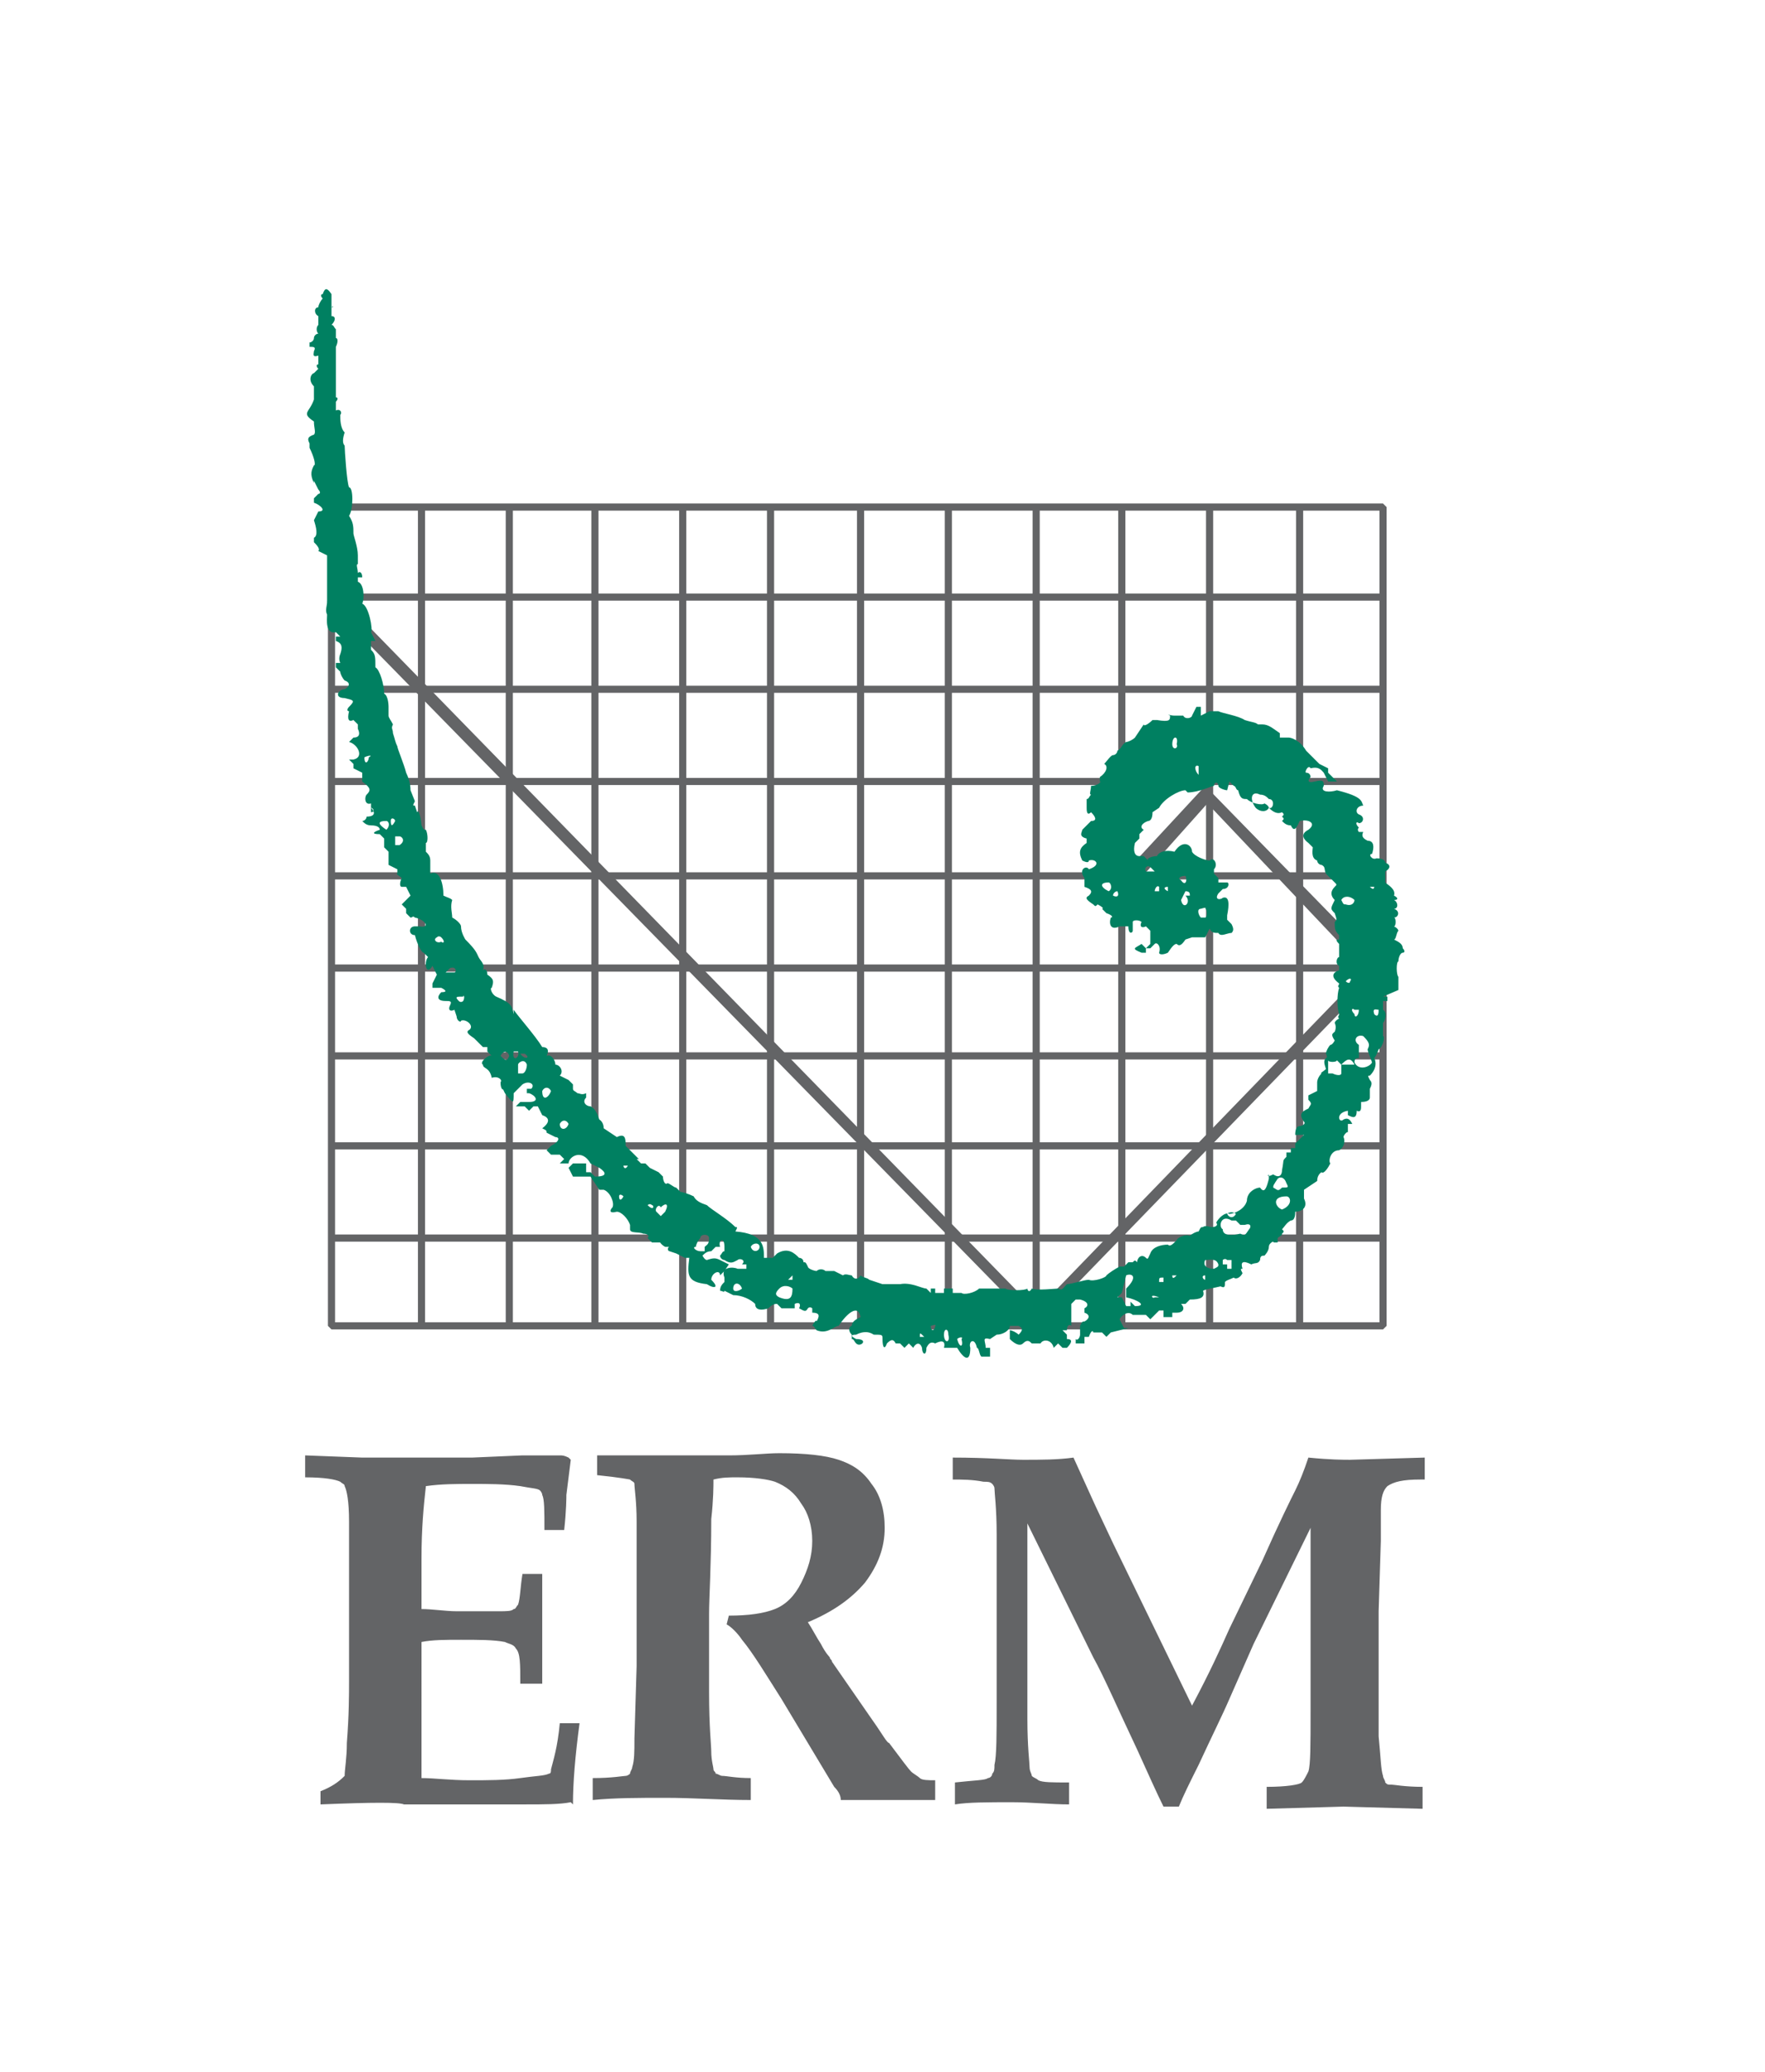 <svg version='1.1' xmlns='http://www.w3.org/2000/svg'  viewBox='0 0 80.4 94.4'><path style='fill:none;stroke:#636466;stroke-width:.325;stroke-miterlimit:1' d='M15.1 23.1H63v37.3H15.1zM63 56.4H15.1M63 52.2H15.1M63 44.1H15.1M63 39.9H15.1M63 35.6H15.1M63 31.4H15.1M63 27.2H15.1M59.2 60.4V23.1M55.1 60.4V23.1M47.2 60.4V23.1M43.2 60.4V23.1M39.2 60.4V23.1M35.1 60.4V23.1M31.1 60.4V23.1M27.1 60.4V23.1M23.2 60.4V23.1M19.2 60.4V23.1M63 48.1H15.1M51.1 60.4V23.1'/><path style='fill:#636466' d='M14.6 82.2v-.6c.5-.2.8-.4 1.1-.7 0-.3.1-.8.1-1.5.1-1.3.1-2.2.1-2.8v-7.3c0-.9-.1-1.4-.2-1.6 0-.1-.1-.1-.2-.2-.2-.1-.7-.2-1.6-.2v-1l2.6.1h5l2.3-.1h1.7c.1 0 .2 0 .4.1l.1.1-.2 1.6c0 .1 0 .7-.1 1.6h-.9c0-.9 0-1.4-.1-1.6 0-.1-.1-.2-.1-.2-.1-.1-.4-.1-.9-.2-.7-.1-1.5-.1-2.2-.1-.7 0-1.4 0-2.1.1-.1.9-.2 1.9-.2 3.3v2.3c.5 0 1.1.1 1.6.1h1.9c.4 0 .6 0 .7-.1.1 0 .1-.1.2-.2.1-.3.1-.8.2-1.4h.9v5h-1c0-.9 0-1.4-.2-1.6-.1-.2-.3-.2-.5-.3-.5-.1-1.2-.1-2-.1-.7 0-1.3 0-1.8.1V81c.6 0 1.3.1 2.2.1.8 0 1.6 0 2.3-.1.7-.1 1.1-.1 1.3-.2.1 0 .1-.1.1-.2.1-.4.3-1 .4-2.1h.9c-.2 1.5-.3 2.7-.3 3.7l-.1-.1c-.5.1-1.2.1-2.1.1h-5.5c-.2-.1-1.4-.1-3.8 0zM27.2 67.2v-.9h6c.9 0 1.7-.1 2.3-.1 1.2 0 2.1.1 2.7.3.6.2 1.1.5 1.5 1.1.4.5.6 1.2.6 2 0 .9-.3 1.7-.9 2.5-.6.7-1.4 1.3-2.6 1.8.2.3.4.7.6 1 .2.4.4.6.4.6 0 .1.1.1.1.2l1.8 2.6c.5.7.7 1.1.8 1.1.6.8.9 1.2 1 1.3.1.1.3.2.4.3.1.1.4.1.7.1v.9h-4.3c0-.2-.1-.4-.3-.6l-2.4-4c-.7-1.1-1.3-2.1-1.8-2.7-.2-.3-.5-.6-.7-.7l.1-.4c.9 0 1.6-.1 2.1-.3.5-.2.9-.6 1.2-1.2.3-.6.5-1.2.5-1.9s-.2-1.3-.5-1.7c-.3-.5-.7-.8-1.2-1-.3-.1-.9-.2-1.7-.2-.4 0-.7 0-1.1.1 0 .3 0 .9-.1 1.8 0 2.1-.1 3.6-.1 4.3v3.6c0 1.6.1 2.4.1 2.7 0 .4.1.7.1.8 0 .1.1.1.1.2.1 0 .2.1.3.1.2 0 .6.1 1.3.1v1c-1.3 0-2.6-.1-3.9-.1-1.2 0-2.3 0-3.3.1v-1c.9 0 1.4-.1 1.5-.1.1 0 .2-.1.2-.1 0-.1.1-.2.1-.3.1-.3.1-.7.1-1.3l.1-3.3v-6.6c0-.9-.1-1.5-.1-1.7 0-.1-.1-.1-.2-.2 0 0-.5-.1-1.5-.2zM43.5 82.2v-1c.9-.1 1.4-.1 1.5-.2.1 0 .2-.1.2-.2.1-.1.1-.2.1-.4.1-.4.1-1.4.1-2.8V69.9c0-1.2-.1-1.9-.1-2.1 0-.1-.1-.2-.1-.2-.1-.1-.2-.1-.4-.1-.5-.1-1-.1-1.4-.1v-1c1.6 0 2.6.1 3.2.1.8 0 1.6 0 2.3-.1l1 2.2.8 1.7 3.6 7.4c.8-1.5 1.3-2.6 1.7-3.5l1.5-3.1c.8-1.8 1.3-2.8 1.5-3.2.2-.4.4-.9.6-1.5 1 .1 1.6.1 1.9.1l3.4-.1v1h-.2c-.8 0-1.2.1-1.5.3-.2.2-.3.5-.3 1.1v1.4l-.1 3.2v5.7c.1 1 .1 1.5.2 1.8 0 .1.1.2.1.3.1.1.1.1.3.1.1 0 .6.1 1.4.1v1l-3.6-.1-3.5.1v-1c.9 0 1.5-.1 1.6-.2.1-.1.2-.3.3-.5.1-.3.1-1.2.1-2.8v-8.3l-2.6 5.3-1.1 2.5c-.3.7-.8 1.7-1.4 3-.4.8-.7 1.4-.9 1.9H53c-.3-.6-.7-1.5-1.2-2.6-.9-1.9-1.5-3.3-2-4.2l-3-6.1V78.3c0 1.3.1 2 .1 2.2 0 .2.1.3.1.4.1.1.2.1.3.2.2.1.6.1 1.4.1v1c-.8 0-1.7-.1-2.6-.1-1.1 0-2 0-2.6.1zM47.2 59.7l15-15.5-7.2-7.6-3.3 3.7-.6-.4 3.8-4.1 8.1 8.3-15.8 16.3-32.3-33 .4-.4z'/><path d='M22.8 49.3c.1-.1-.1-.3-.4-.2-.1-.5-.4-.4-.4-.6-.2-.1.3-.5.4-.4l-.2-.2v-.2H22l-.4-.4c-.3-.2-.4-.3-.2-.4.2-.2-.2-.5-.4-.4 0 .1-.2 0-.2-.2l-.1-.3c-.2.1-.3 0-.2-.2.1-.2 0-.2-.2-.2-.4 0-.4-.2-.2-.4.3 0 .2-.1 0-.2h-.4v-.2l.2-.4-.2-.4c-.3.5-.4-.2-.2-.4l-.2-.2c-.1 0-.3-.4-.4-.8-.3 0-.3-.4 0-.4h.2c.5.1.3-.3-.2-.4-.1-.1-.1 0-.2 0l-.2-.2v-.2l-.2-.2.2-.2.2-.2-.2-.4h-.2c-.1 0-.1-.2 0-.4-.1-.1-.3-.2-.2-.2v-.2l-.4-.2v-.6l-.2-.2v-.4l-.2-.2c-.4 0-.3-.1 0-.2 0-.1-.1-.2-.4-.2-.2 0-.3-.1-.4-.2.1 0 .2-.1.2-.2.4 0 .4-.2.2-.4v.2c.2 0 .1-.2 0-.2v-.2c-.3.1-.3-.3-.2-.4.2-.2.2-.3-.2-.6v-.4l-.4-.2v-.2l-.2-.2h.2c.5-.1.2-.7-.2-.8l.2-.2c.3 0 .3-.2.2-.4V33l-.2-.2c-.2.1-.3 0-.2-.4-.1 0-.1-.1 0-.2.3-.3.2-.3-.2-.4-.5 0-.3-.4 0-.4.2-.1.3-.3 0-.4-.1-.1-.2-.3-.2-.4l-.2-.2v-.2h.2c-.1-.2 0-.4 0-.4.1-.3.1-.5-.2-.6V29h.2l-.2-.2c-.5.1-.4-.6-.4-.8-.1-.2 0-.4 0-.6v-2.1l-.4-.2c.1-.1-.1-.3-.2-.4v-.2c.2-.1.1-.5 0-.8l.2-.4c.4 0 .1-.3-.2-.4v-.2l.2-.2c.1 0 .1-.1 0-.2l-.2-.4v.1c-.2-.4-.1-.6 0-.8.1 0 0-.4-.2-.8v-.2c-.1-.2-.1-.3.2-.4.1-.1 0-.3 0-.6-.6-.4-.2-.4 0-1V17.6c-.3-.3-.1-.6 0-.6l.2-.2c-.1-.1-.1-.2 0-.2v-.4c-.3.1-.2-.1-.2-.2.1-.2 0-.2-.2-.2v-.2c.1 0 .2-.1.2-.2s.1-.2.2-.2c-.1-.1-.1-.3 0-.4v-.4c-.2-.1-.2-.4 0-.4 0-.1.1-.3.2-.4-.1-.1-.1-.2 0-.2.1-.3.2-.3.4 0v.6c.1-.1.1 0 0 0v.4c.2 0 .2.2 0 .4.1 0 .1.1.2.2v.4c.1 0 .1.2 0 .4 0 0 0 .1 0 0V18.1c.1 0 .1.1 0 .2v.4c.2-.1.3.1.2.2 0 .2 0 .6.2.8-.1.3-.1.5 0 .6 0 .2.1 1.7.2 1.9.2 0 .2 1 0 1.3.2.3.2.5.2.8 0 .1.2.6.2 1v.4c-.1 0 0 .2 0 .4.1-.1.2 0 .2.2h-.2v.2c.3.1.3.8.2 1 .3.1.5 1.2.4 1.3l.2.4h-.2v.4c.2.2.2.3.2.8.2.1.4.8.4 1.2.2.1.2.6.2.6v.4c0 .1.1.2.2.4-.1.2 0 .2 0 .4.1.3.1.4.2.6 0 .1.3.8.4 1.2.1.2.2.5.2.8l.2.5c-.1.2-.1.2 0 .2l.1.3c.1-.2.2.5.2.6.1.2.1.2.2.2.1.2.1.6 0 .6v.4c.1.1.2.2.2.4v.6c.4-.2.6.4.6 1 .2.1.3.1.4.2-.1.3 0 .6 0 .8.2.1.4.3.4.4 0 .3.2.6.2.6.5.5.5.6.6.8.1.2.3.3.2.6.1-.1.2 0 .2.2.3.2.3.3.2.6-.1 0 0 .3.2.4.7.3.7.4.8.8V46c.2.3 1 1.2 1.3 1.7.3 0 .3.2.2.4.2-.1.4.2.4.4.2 0 .4.3.2.5l.4.2.2.2v.2c0 .1.1.1.2.2.1 0 .2.1.4 0v.2c-.2.2 0 .4.2.4.2.1.3.3.4.6 0 0 .2.1.2.4l.6.4c.4-.2.4.1.4.4l.2.2.2.2.2.2H29l.2.2h.2l.2.2.4.2.2.2c0 .2.1.4.2.3.1 0 .3.2.4.2l.2.2c.1 0 .4.1.6.2.1.2.3.3.6.4.2.2.9.6 1.3 1 .1 0 .1 0 0 .2 1.3.1 1.3.7 1.3 1.2h.4l.2-.2c.5-.3.8 0 1 .2 0 0 .2 0 .2.2.1 0 .1 0 .2.2 0 .1.3.2.4.2.1-.1.3-.1.4 0h.4l.4.2c.1-.1.3 0 .4 0 .1.2.3.2.4 0 .1.1.3.1.4.2l.6.2h.8c.5-.1 1 .2 1.2.2l.2.2v-.2h.2v.2h.6-.2v-.2h.4v.2h.4c.1.1.6 0 .8-.2H45.8c.1.1.9.1 1 0 0 .1.1.2.2 0 .2.1 1.1 0 1.2 0 .2.1.2 0 .4-.2.2 0 .8-.2 1-.2.2.1.8-.1.8-.2.1-.1.4-.3.6-.4h.2l.2-.2h.2c.1-.1.1-.1.2 0 0-.2.2-.4.4-.2.1.1.1 0 .2-.2.1-.3.5-.4.8-.4.1.1.2 0 .4-.2 0-.1.4-.3.6-.2.1-.1.3-.2.4-.2.1-.2.1-.2.2-.2.1-.1.3 0 .4 0 .2 0 .3-.1.2-.2.1-.2.4-.5.6-.4.2 0 .7-.2.8-.6 0-.4.4-.6.6-.6.2.3.3 0 .4-.4v-.2c-.1.1 0 .1.2 0 .3.2.4 0 .4-.2.1-.5 0-.4.2-.6v-.2h.2v-.2h.2v-.2l.2-.2.2-.2H59c.1-.1.1-.1 0 0 0-.3.1-.4.2-.4s.3-.1.2-.2c-.3-.4 0-.5.2-.6.1-.2.2-.2 0-.4v-.2l.4-.2v-.4s0-.2.2-.4c-.1 0 .1-.1.2-.2-.1-.3-.1-.4 0-.5 0 0 .1 0 0-.2 0-.1.1-.3.2-.4.1 0 .2-.2.2-.2-.2-.3-.1-.3 0-.4 0 0 .1-.2 0-.4 0 0 0-.1.2-.2-.1-.1 0-.1 0-.2-.1-.3-.1-.9 0-1.2-.1-.1 0-.1 0-.2-.4-.3-.3-.5 0-.6V44c-.2-.1-.1-.4 0-.4V43c-.2-.2-.1-.2 0-.2v-.2c-.2-.2-.2-.3-.2-.6.1-.1.1-.1 0-.4-.2-.2-.2-.2 0-.6-.2-.2-.2-.4 0-.6.1-.1.1-.1 0-.2l-.4-.4c-.1-.2 0-.3-.2-.4-.1 0-.2-.1-.2-.2-.3-.1-.2-.5-.2-.6l-.2-.2c-.4-.3-.2-.5 0-.6.4-.3 0-.5-.4-.4-.2.5-.3.4-.4.2-.2 0-.3-.1-.4-.2.1-.1.1-.1 0-.2.1-.1.1-.1 0-.2-.2.1-.4 0-.6-.2 0 0 0-.1-.2-.2-.1.1-.6 0-.8-.2-.2 0-.3 0-.4-.4-.1 0-.1-.2-.2-.2l-.2-.2-.1.4c-.1 0-.4-.1-.4-.2 0-.2-.2-.2-.2 0-.1 0-.7.3-1.2.3L54 36c-.3 0-1 .4-1.2.8l-.3.2c0 .3-.1.4-.2.4-.3.1-.4.3-.2.4l-.2.2v.2l-.2.2c-.1.4 0 .6.2.6h.2l.2.2c-.1-.1.2-.2.4-.2.1-.2.4-.3.8-.2.4-.6.8-.3.8 0 .1.2.6.4.8.4.2-.2.4.2.2.4v.2l.2.2v.2h.4c.1 0 .1.3-.2.3l-.2.2c-.2.3.1.3.2.2.3-.1.3.3.2.8v.2l.2.2c.1.2.1.3 0 .4-.2 0-.5.2-.6 0-.2 0-.3 0-.4-.2l-.2.4H54.3l-.3.1c-.2.3-.3.3-.4.2-.1 0-.2.1-.4.4-.2.1-.4.1-.4 0 .1-.3-.1-.5-.2-.4l-.2.2h-.2v.2H52c-.5-.2-.3-.2 0-.4l.2.2.2-.2V42.4l-.2-.2c-.2.1-.3 0-.2-.2-.1-.1-.4-.1-.4 0v.4c0 .1-.2.2-.2-.2H51c-.4.2-.5-.1-.4-.4.1 0 .1-.1-.2-.2l-.2-.2c.1 0 0-.1-.2-.2-.1.1-.1.1-.2 0-.3-.2-.4-.3-.2-.4.2-.2.1-.3-.2-.4V40c-.3-.4.1-.6.2-.4.6-.2.3-.5 0-.4 0 .1-.1.1-.3 0-.2-.4-.1-.6.2-.8v-.2c-.4-.1-.2-.3-.2-.4l.2-.2.2-.2c.3 0 .2-.2 0-.4-.2.2-.2-.1-.2-.2v-.4c.1 0 .1-.1.2-.2-.1 0 0-.2 0-.4.3 0 .5-.2.4-.2v-.2c.3-.2.4-.5.2-.6.1-.1.3-.4.4-.4.1 0 .2-.1.2-.2.2-.1.2-.3.4-.4.1 0 .3-.1.4-.2l.4-.6c0 .1.2 0 .4-.2h.2c.6.1.6 0 .6-.2-.2-.1 0 0 .2 0h.4c.1.2.4.1.4 0l.2-.4h.2v.4l.4-.2h.4c.2.1.9.2 1.2.4.3.1.5.1.6.2h.2c.3 0 .5.2.8.4v.2h.4c.1 0 .5.1.8.6l.2.2.4.4.4.2v.2l.4.4h-.4l-.2-.4c-.1-.1-.2-.3-.6-.2-.1-.2-.3.2-.2.2.2 0 .2.2.2.2-.1.1-.2.3.2.2.4-.1.4 0 .4.2-.2.3.3.3.6.2 1.2.3 1.1.5 1.2.7-.3 0-.4.3-.2.4.3.1.2.4 0 .4-.1-.1-.2 0 0 .2-.1.1 0 .2 0 .2h.2c-.1 0 0 0 0 0-.1.2 0 .3.2.4.3 0 .3.3.2.6-.2 0 0 .3.2.2.3 0 .4.1.4.2.3.1.2.3 0 .4v.5c.1.1.5.3.4.6.2.1.2.2 0 .2.2.1.2.4 0 .4.3.1.2.4 0 .4.1 0 .1.4 0 .4.2.1.2.2.2.2-.1.1-.1.4-.2.4.2.1.4.2.4.4.1.1.1.2 0 .2s-.2.2-.2.4c-.1 0-.1.6 0 .7v.6l-.7.3h.2v.2H63v.4c.2.1.1.5 0 .6v.6c.1 0 0 .5-.2.6 0 0-.1.3-.2.4.1.2.1.5-.2.8-.1 0-.1 0 0 .2.1.1.1.2 0 .4v.4c0 .1-.1.2-.4.2v.2c0 .1 0 .3-.2.2 0 .4-.2.3-.4.2v-.2c-.6.1-.4.6-.2.4.2-.1.3 0 .4.2h-.2v.4c0-.1-.2.1-.2.2.1.2 0 .5-.2.6-.4 0-.5.5-.4.6-.1.2-.3.5-.4.4 0 0-.2.1-.2.4l-.6.4v.4c.2.4-.1.6-.4.6 0 .1 0 .4-.2.4-.2.1-.3.3-.4.4.1.1.1.1 0 .2 0 .1-.1.1-.2.2v.2H58c.1-.1-.2 0-.2.2s-.2.4-.2.4c-.1 0-.2 0-.2.2-.1.2-.2.1-.4.2-.4-.2-.5-.1-.4.2-.1 0-.1 0 0 .2-.1.2-.3.3-.4.2-.2.1-.3.1-.4.2 0 .2 0 .3-.2.2-.4.1-.6.1-.8.2.1.3-.1.4-.6.4l-.2.2h-.2c.2.2.1.4-.2.4h-.2v.2H53v-.3h-.2l-.4.4-.2-.2h-.6c-.2-.2-.5 0-.6.2l.2.4h.2l-.8.2-.2.2-.2-.2h-.4c0-.1-.1-.1-.2.2h-.2V61.2H49V61c.1.1.2-.1.2-.2v-.4c.1-.2.1-.2.2-.2.2-.1.3-.3 0-.4v-.2c.2-.1.2-.3-.2-.4H49l-.2.2v1c-.1-.1-.2 0-.2.2h-.2l.2.2v.2c.3 0 .2.2 0 .4h-.2l-.2-.2-.2.2c-.1-.4-.5-.4-.6-.2H47c-.1-.1-.2-.2-.4 0-.1.1-.3.1-.6-.2v-.4c.1 0 .3.1.4.2.2-.2.2-.3 0-.4H46c0 .2-.3.4-.6.4l-.3.2c-.4-.1-.2.1-.2.4h.2v.4h-.4c-.1-.1-.1-.4-.2-.4-.1-.5-.4-.3-.3 0 0 .7-.3.5-.6 0H43c.1-.4-.2-.3-.4-.2-.2-.1-.3 0-.4.2 0 .4-.2.3-.2 0-.1-.3-.3-.2-.4 0l-.2-.2-.2.2-.2-.2h-.2c-.1-.2-.2-.2-.4 0-.1.3-.2.2-.2-.2 0-.2 0-.2-.4-.2-.3-.2-.6-.1-.8 0-.3 0-.2.1 0 .2.6 0 .2.4 0 .2-.1-.1-.1-.2-.2-.2v-.2c-.2-.2-.1-.4 0-.4 0-.2.2-.3.4-.4-.1-.6-.6-.2-1 .4-.2 0-.5.4-1 .2-.1-.1-.1-.2-.2-.2.1-.2.2-.3.2-.2.1-.2.2-.4-.2-.4v-.2s-.1-.1-.2 0c-.1.2-.2.1-.4 0 .1-.2 0-.3-.2-.2v.2H35.6l-.2-.2c-.1 0-.2 0-.4.2-.3.1-.6.1-.6-.2-.2-.2-.6-.4-1-.4l-.4-.2c0 .1-.1 0-.2 0 0-.2.1-.3.2-.4v-.2c-.2-.5.4-.5.6-.4h.4v-.2h-.2c.2-.2-.1-.3-.2-.2-.2.1-.3.2-.6 0-.1 0-.2-.1-.2-.2.1-.1.1-.2.2-.2v-.2c0-.5-.3-.3-.2 0h-.2l-.2.2c-.2 0-.3.1-.4.2 0 0 .1.2.2.2.3-.1.4-.1.6 0l.4.2-.2.3-.2.2c0-.3-.4-.1-.4.2.4.4.1.4-.2.2-.9-.1-.9-.4-.8-1.2h-.2l-.4-.2-.3-.1c-.1 0-.1-.2 0-.2h-.2c-.2-.1-.3-.3-.2-.2h-.4l-.2-.2c.1-.1 0-.2-.2-.2-.2-.1-.6 0-.6-.2v-.2c-.1-.3-.4-.6-.6-.6-.4.1-.3-.1-.2-.2.1-.2-.1-.7-.4-.8h-.2l-.4-.6h-.8l-.2-.4.2-.2H26.7v.4h.2l.2.2c.6 0 .5-.2.2-.4l-.4-.2c-.4-.7-1-.3-1 0h-.4l.2-.2-.2-.2h-.4l-.2-.2.2-.2c.4-.2.4-.4.2-.4l-.4-.2c0-.1 0-.1-.2-.2.4-.3.3-.5 0-.6l-.2-.4h-.2l-.2.2-.2-.2h-.4l.2-.2h.4c.5 0 .3-.3 0-.4H24v-.2h.2c.2-.2-.1-.4-.4-.2l-.2.2-.2.2c0 .5 0 .5-.4 0-.1-.2-.1-.2 0-.2-.1.1-.2 0-.2-.3zm28.3 8.1zM16.6 34.5c0 .4.2.2.2 0 .2-.1 0-.1-.2 0zm1.2 2.9c0 .3.1.2.2 0 0-.1-.2-.2-.2 0zm-.2 0c-.5 0-.3.2 0 .4.2-.2.1-.4 0-.4zm.4.7v.4h.2c.3-.2.1-.4 0-.4H18zm2.1 4.6s-.1-.1-.2 0c-.2.1 0 .3.2.2.1.1.2 0 0-.2zm.4 1.4-.2.2h.4c.1 0 .1-.3-.2-.2zm.4 1.5c.1.1.2 0 .2 0 .1-.2 0-.3 0-.2-.3 0-.4 0-.2.2zm2.3 2.5c-.1-.3-.3-.2-.4 0 .3.3.3.2.4 0zm.4-.2h-.2c-.1.5.3.3.2 0zm.3.1h-.2c.2.3.5.2.2 0zm-.3.7v.2h.2c.1 0 .2-.2.2-.4-.1-.3-.4-.1-.4 0v.2zm1.5 1c-.1-.2-.3-.2-.4 0 0 .5.3.3.4 0zm.4 1.5c0 .3.3.3.4 0-.1-.2-.3-.2-.4 0zm2.9 1.9c0 .1.1.2.2 0h-.2zm-.2 1.4c0 .2.1.2.2 0-.1-.1-.2-.1-.2 0zm1.5.4c-.1-.1-.2 0-.2 0 .3.3.3 0 .2 0zm.4.5.2-.2c.2-.4 0-.4-.2-.2-.1-.2-.3.1-.2.2l.2.2zm1.6 1.4c-.2 0 0 .2.2.2h.2v-.2c.1-.1.2-.1.2-.4 0-.2-.4-.2-.4 0-.1.1-.2.3-.2.4zm2.9 0c0-.2-.3-.2-.4 0 .1.3.4.2.4 0zm-1.2 1.9c0 .2.3.1.4 0-.1-.3-.4-.3-.4 0zm2.1-.6s.1 0 0 0c.1.2 0 .2 0 0zm.6.2v-.2l-.2.2h.2zm-.6.8c.5.2.6 0 .6-.4-.1-.1-.4-.2-.6 0-.2.2-.2.3 0 .4zm6.4 1.8h.2c-.2-.2-.2-.2-.2 0zm.5-.5c0 .3.2.2.2 0 .1-.1-.2 0-.2 0zm.8.4c0-.3-.2-.3-.2 0 0 .4.3.4.2 0zm.6.2c.1-.1-.1-.1-.2 0 .1.4.3.4.2 0zm7.3-2.1-.2.2h.2l.2.4h.2v-.2l.2.2c.6 0 .1-.3-.4-.4v-.4c.6-.6.2-.7 0-.6l-.2.8zm1.5.2h.2c-.5-.2-.3.1-.2 0zm.4-.9c-.2 0-.2 0-.2.2h.2v-.2zm.4-.1c0 .2.1.1.2 0h-.2zm1.9-.3c.2-.1.2-.1.2-.2-.1-.3-.4-.2-.6-.2-.1.2 0 .4.4.4zm-.4.3c-.2 0-.1.2 0 .2v-.2zm1-.7c-.1-.1-.2 0-.2 0v.2h.2v.2h.2v-.4h-.2zm-.2-1.4c0 .3.4.3.8.2.2.1.2.1.4-.2.1-.1.1-.3-.2-.2h-.2l-.2-.2h-.2c-.5-.3-.6.3-.4.4zm.6-.7c-.1-.1-.3-.1-.4 0 .1.2.3.2.4 0zm2.3-.8c-.7 0-.5.5-.2.6.5-.2.4-.6.2-.6zm-.6-.4c.2.1.2.2.4 0 .3 0 .3 0 .2-.2-.1-.3-.3-.3-.4-.2-.2.3-.2.3-.2.4zm2.5-5.2h.2c.2.1.4.1.4 0v-.4l-.2-.2c0 .1-.4.1-.4 0V48.9zm1 0h.2-.2zm-.2-.4h.4c-.2-.4-.4-.2-.6 0h.2zm.6-.3c-.1 0-.2 0-.2.2.2.4.7.2.8 0-.1-.3-.2-.5-.2-.6.1-.2.1-.3-.2-.6-.3-.1-.5.2-.2.4v.6zM54 39.9c-.2 0-.4.1-.2.2.2.3.3 0 .2-.2zm.2.9c0-.1 0-.2-.2-.2l-.2.4c.1.5.5.1.2-.2h.2zm.5.6c-.2 0-.1.3 0 .4h.2c.1 0 .1-.4 0-.4.1-.1-.2 0-.2 0zm-1.5-1c-.2 0-.2.1 0 .2v-.2zm-.6.2h.2v-.2c-.1-.1-.2.1-.2.2zm0-.9-.2-.2c-.1-.1-.3 0-.2.2h.4zm-1.7.9c-.1 0-.2.1-.2.2.2.1.3 0 .2-.2zm-.4 0c.2-.1.1-.4 0-.4-.4 0-.4.2 0 .4zm1.4-5.5c0 .1-.1.2 0 0zm1.5-1.2c0 .3.3.2.2 0 .1-.4-.2-.4-.2 0zm1.2 1.4v-.4c-.2-.1-.2.2 0 .4zm2.8.9c-.4-.2-.5.2-.2.6.2.2.5.2.6 0 .2.1.3-.4 0-.4-.1-.1-.2-.2-.4-.2zm5.2 4.2h-.2c.2.2.2 0 .2 0zm-1.3.8c.3.1.4-.1.4-.2-.2-.2-.5-.2-.6 0 .1.2.1.2.2.2zm.2 3.5c.1-.1 0-.2-.2 0 .1.1.2.1.2 0zm.2 1.5c0 .2.2.1.2-.2h-.2c-.1-.1-.2 0 0 .2zm.5-.2c.1.2 0 .2 0 0zm.6 0c-.1 0-.3-.1-.2.2.2.2.2-.1.2-.2z' style='fill:#008061'/></svg>